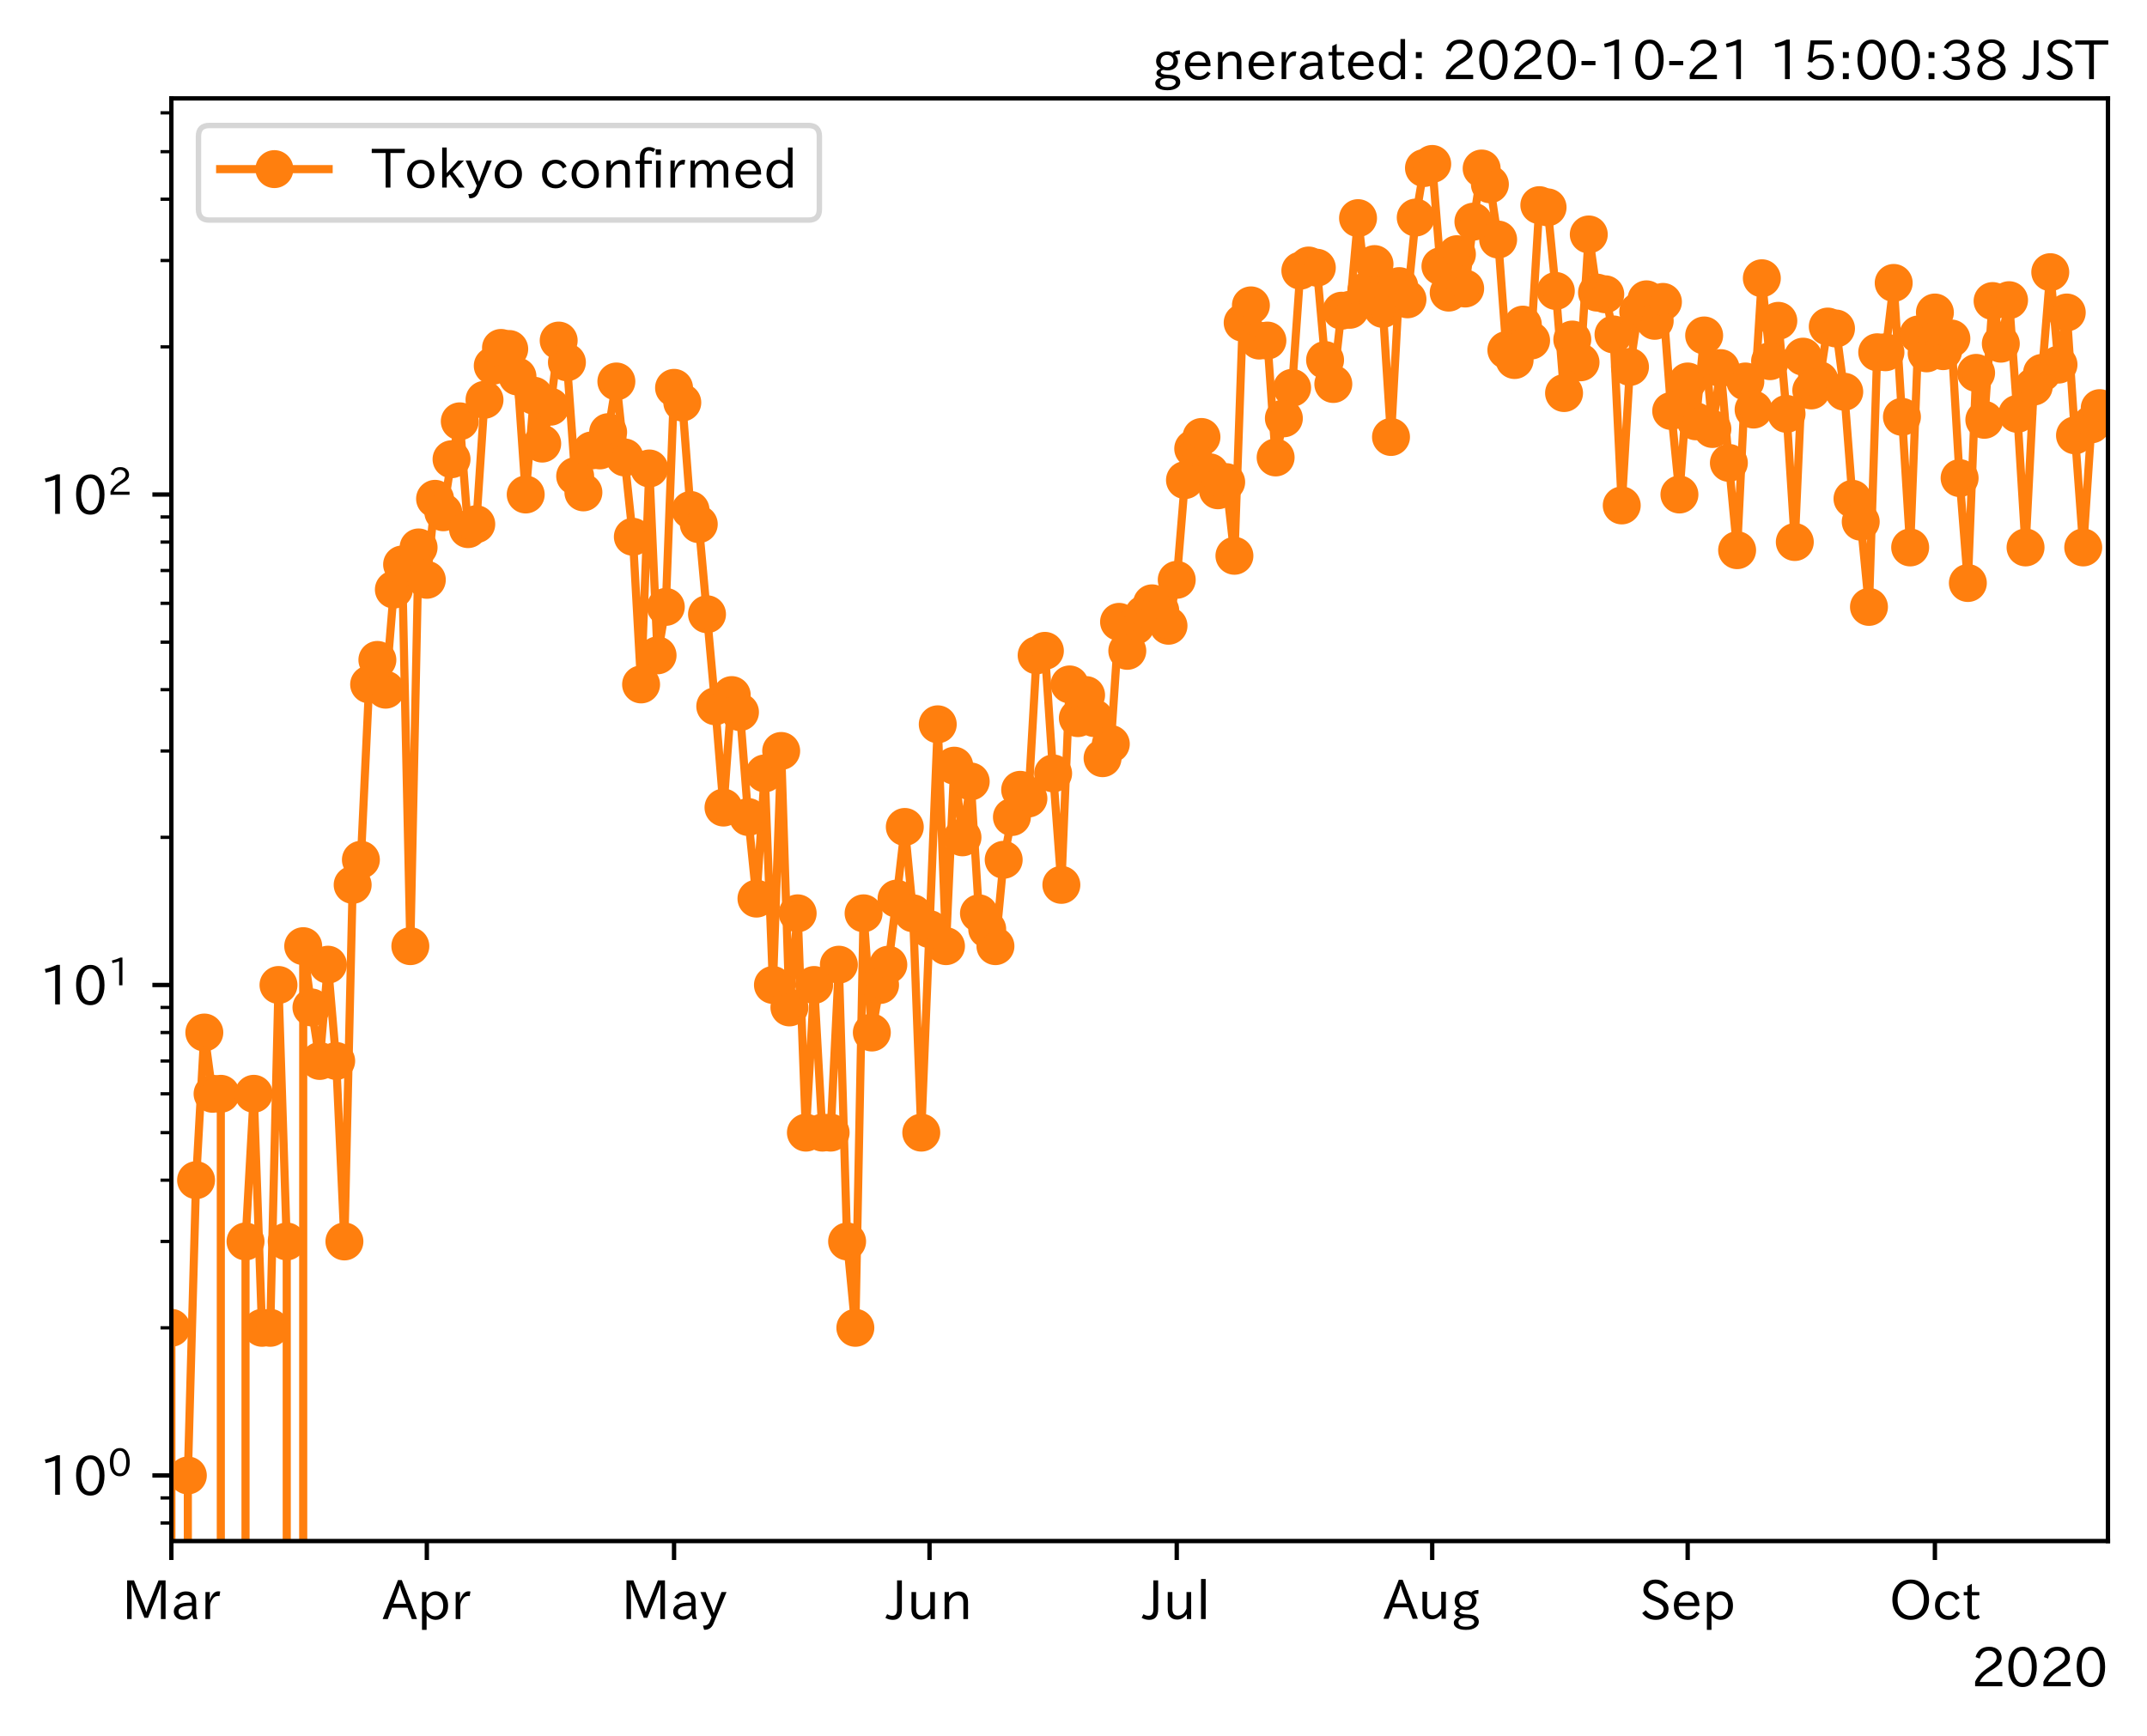 <?xml version="1.0" encoding="utf-8" standalone="no"?>
<!DOCTYPE svg PUBLIC "-//W3C//DTD SVG 1.1//EN"
  "http://www.w3.org/Graphics/SVG/1.1/DTD/svg11.dtd">
<!-- Created with matplotlib (https://matplotlib.org/) -->
<svg height="320.24pt" version="1.1" viewBox="0 0 395.92 320.24" width="395.92pt" xmlns="http://www.w3.org/2000/svg" xmlns:xlink="http://www.w3.org/1999/xlink">
 <defs>
  <style type="text/css">*{stroke-linecap:butt;stroke-linejoin:round;}</style>
 </defs>
 <g id="figure_1">
  <g id="patch_1">
   <path d="M 0 320.24 
L 395.92 320.24 
L 395.92 0 
L 0 0 
z
" style="fill:#ffffff;"/>
  </g>
  <g id="axes_1">
   <g id="patch_2">
    <path d="M 31.6 284.259 
L 388.72 284.259 
L 388.72 18.147 
L 31.6 18.147 
z
" style="fill:#ffffff;"/>
   </g>
   <g id="matplotlib.axis_1">
    <g id="xtick_1">
     <g id="line2d_1">
      <defs>
       <path d="M 0 0 
L 0 3.5 
" id="m1b9c261670" style="stroke:#000000;stroke-width:0.8;"/>
      </defs>
      <g>
       <use style="stroke:#000000;stroke-width:0.8;" x="31.6" xlink:href="#m1b9c261670" y="284.259"/>
      </g>
     </g>
     <g id="text_1">
      <!-- Mar -->
      <g transform="translate(22.491 298.749)scale(0.1 -0.1)">
       <defs>
        <path d="M 80.422 0.984 
L 71.828 0.984 
L 71.828 39.594 
Q 71.828 51.266 72.406 64.594 
L 72.016 64.594 
Q 68.062 53.266 63.531 41.797 
L 47.906 3.266 
L 41.406 3.266 
L 25.641 42.578 
Q 20.75 54.781 17.625 64.703 
L 17.234 64.703 
Q 17.828 48.922 17.828 39.891 
L 17.828 0.984 
L 9.516 0.984 
L 9.516 72.406 
L 22.125 72.406 
L 39.109 30.375 
Q 42.141 23 44.828 14.156 
L 45.125 14.156 
Q 47.312 22.125 50.531 30.172 
L 67.438 72.406 
L 80.422 72.406 
z
" id="IPAexGothic-77"/>
        <path d="M 49.312 0.984 
L 41.75 0.984 
Q 39.984 4.734 39.547 8.688 
L 39.203 8.688 
Q 33.547 -0.391 22.312 -0.391 
Q 14.594 -0.391 9.719 4.5 
Q 5.422 8.797 5.422 14.984 
Q 5.422 30.422 32.031 31.203 
L 38.719 31.391 
L 38.719 33.984 
Q 38.719 39.203 35.75 42.188 
Q 32.625 45.312 27.734 45.312 
Q 19.344 45.312 15.141 37.156 
L 7.719 40.578 
Q 14.656 52 27.938 52 
Q 37.109 52 42.047 46.875 
Q 46.625 42.281 46.625 33.891 
L 46.625 15.578 
Q 46.625 6.25 49.312 0.984 
z
M 38.922 25.391 
L 33.453 25.297 
Q 14.109 24.859 14.109 14.891 
Q 14.109 11.375 16.406 9.078 
Q 19.234 6.297 23.828 6.297 
Q 30.219 6.297 34.906 10.984 
Q 38.922 15.141 38.922 21 
z
" id="IPAexGothic-97"/>
        <path d="M 36.078 51.812 
L 34.578 43.266 
Q 32.906 43.609 31.594 43.609 
Q 25.828 43.609 22.078 38.188 
Q 17.391 31.344 17.391 26.172 
L 17.391 0.984 
L 8.797 0.984 
L 8.797 50.781 
L 16.891 50.781 
L 16.5 35.984 
L 16.703 35.984 
Q 22.219 52.203 32.766 52.203 
Q 34.469 52.203 36.078 51.812 
z
" id="IPAexGothic-114"/>
       </defs>
       <use xlink:href="#IPAexGothic-77"/>
       <use x="90.186" xlink:href="#IPAexGothic-97"/>
       <use x="145.166" xlink:href="#IPAexGothic-114"/>
      </g>
     </g>
    </g>
    <g id="xtick_2">
     <g id="line2d_2">
      <g>
       <use style="stroke:#000000;stroke-width:0.8;" x="78.709" xlink:href="#m1b9c261670" y="284.259"/>
      </g>
     </g>
     <g id="text_2">
      <!-- Apr -->
      <g transform="translate(70.567 298.749)scale(0.1 -0.1)">
       <defs>
        <path d="M 63.375 0.984 
L 53.812 0.984 
L 45.906 22.016 
L 17.188 22.016 
L 9.422 0.984 
L -0.094 0.984 
L 28.219 72.906 
L 35.297 72.906 
z
M 43.406 29.109 
L 36.188 48.094 
Q 33.203 56.062 31.688 62.5 
L 31.391 62.5 
Q 29.641 55.672 26.812 48.094 
L 19.734 29.109 
z
" id="IPAexGothic-65"/>
        <path d="M 16.797 42 
Q 23.828 52.203 34.469 52.203 
Q 43.266 52.203 49.562 45.906 
Q 56.891 38.578 56.891 25.688 
Q 56.891 13.141 49.656 5.812 
Q 43.359 -0.484 34.375 -0.484 
Q 24.516 -0.484 17.281 7.766 
L 17.281 -19 
L 8.797 -19 
L 8.797 50.781 
L 16.797 50.781 
z
M 17.281 30.469 
L 17.281 20.172 
Q 17.281 14.016 23.688 9.375 
Q 27.984 6.297 32.906 6.297 
Q 38.578 6.297 42.578 10.297 
Q 47.906 15.578 47.906 25.484 
Q 47.906 34.375 43.5 39.984 
Q 39.109 45.312 32.812 45.312 
Q 25.875 45.312 20.906 38.812 
Q 17.281 34.125 17.281 30.469 
z
" id="IPAexGothic-112"/>
       </defs>
       <use xlink:href="#IPAexGothic-65"/>
       <use x="63.721" xlink:href="#IPAexGothic-112"/>
       <use x="125.83" xlink:href="#IPAexGothic-114"/>
      </g>
     </g>
    </g>
    <g id="xtick_3">
     <g id="line2d_3">
      <g>
       <use style="stroke:#000000;stroke-width:0.8;" x="124.299" xlink:href="#m1b9c261670" y="284.259"/>
      </g>
     </g>
     <g id="text_3">
      <!-- May -->
      <g transform="translate(114.58 298.749)scale(0.1 -0.1)">
       <defs>
        <path d="M 48.781 50.781 
L 24.609 -7.625 
Q 19.969 -18.797 8.594 -18.797 
L 7.469 -18.797 
L 5.375 -10.984 
L 6.984 -10.984 
Q 15.141 -10.984 17.969 -3.719 
L 21.188 4.297 
L 0.594 50.781 
L 10.297 50.781 
L 21.297 22.797 
Q 23.875 16.016 25.094 12.203 
L 25.391 12.203 
Q 27.344 18.266 29.109 22.797 
L 39.5 50.781 
z
" id="IPAexGothic-121"/>
       </defs>
       <use xlink:href="#IPAexGothic-77"/>
       <use x="90.186" xlink:href="#IPAexGothic-97"/>
       <use x="145.166" xlink:href="#IPAexGothic-121"/>
      </g>
     </g>
    </g>
    <g id="xtick_4">
     <g id="line2d_4">
      <g>
       <use style="stroke:#000000;stroke-width:0.8;" x="171.409" xlink:href="#m1b9c261670" y="284.259"/>
      </g>
     </g>
     <g id="text_4">
      <!-- Jun -->
      <g transform="translate(163.469 298.749)scale(0.1 -0.1)">
       <defs>
        <path d="M 28.422 72.406 
L 28.422 19.281 
Q 28.422 -0.484 11.922 -0.484 
Q 4.734 -0.484 -1.953 3.266 
L 1.312 10.062 
Q 5.906 6.984 10.844 6.984 
Q 19.531 6.984 19.531 18.797 
L 19.531 72.406 
z
" id="IPAexGothic-74"/>
        <path d="M 51.312 0.984 
L 43.312 0.984 
L 43.312 10.062 
Q 35.938 0 25.391 0 
Q 16.75 0 11.922 5.859 
Q 8.109 10.594 8.109 19.391 
L 8.109 50.781 
L 16.703 50.781 
L 16.703 19.672 
Q 16.703 7.281 27.094 7.281 
Q 37.594 7.281 42.719 20.172 
L 42.719 50.781 
L 51.312 50.781 
z
" id="IPAexGothic-117"/>
        <path d="M 52 0.984 
L 43.406 0.984 
L 43.406 31.891 
Q 43.406 44.578 32.906 44.578 
Q 22.312 44.578 17.391 31.891 
L 17.391 0.984 
L 8.797 0.984 
L 8.797 50.781 
L 16.797 50.781 
L 16.797 41.797 
Q 23.828 51.812 34.719 51.812 
Q 52 51.812 52 32.375 
z
" id="IPAexGothic-110"/>
       </defs>
       <use xlink:href="#IPAexGothic-74"/>
       <use x="37.988" xlink:href="#IPAexGothic-117"/>
       <use x="98.389" xlink:href="#IPAexGothic-110"/>
      </g>
     </g>
    </g>
    <g id="xtick_5">
     <g id="line2d_5">
      <g>
       <use style="stroke:#000000;stroke-width:0.8;" x="216.998" xlink:href="#m1b9c261670" y="284.259"/>
      </g>
     </g>
     <g id="text_5">
      <!-- Jul -->
      <g transform="translate(210.729 298.749)scale(0.1 -0.1)">
       <defs>
        <path d="M 17.672 0.984 
L 9.078 0.984 
L 9.078 74.906 
L 17.672 74.906 
z
" id="IPAexGothic-108"/>
       </defs>
       <use xlink:href="#IPAexGothic-74"/>
       <use x="37.988" xlink:href="#IPAexGothic-117"/>
       <use x="98.389" xlink:href="#IPAexGothic-108"/>
      </g>
     </g>
    </g>
    <g id="xtick_6">
     <g id="line2d_6">
      <g>
       <use style="stroke:#000000;stroke-width:0.8;" x="264.108" xlink:href="#m1b9c261670" y="284.259"/>
      </g>
     </g>
     <g id="text_6">
      <!-- Aug -->
      <g transform="translate(255.126 298.691)scale(0.1 -0.1)">
       <defs>
        <path d="M 20.797 17.969 
Q 15.719 17.531 15.719 14.062 
Q 15.719 9.578 27.547 8.984 
L 33.297 8.688 
Q 51.609 7.766 51.609 -4.594 
Q 51.609 -10.938 45.703 -14.984 
Q 39.359 -19.578 28.031 -19.578 
Q 17.781 -19.578 11.531 -16.062 
Q 5.516 -12.641 5.516 -6.688 
Q 5.516 1.312 16.797 3.859 
L 16.797 4.203 
Q 7.906 6.453 7.906 12.156 
Q 7.906 17.438 15.531 20.266 
Q 7.125 24.609 7.125 34.078 
Q 7.125 41.406 12.016 46.297 
Q 17.625 51.906 27.156 51.906 
Q 33.203 51.906 37.844 49.266 
Q 41.406 53.953 50.922 54.109 
L 50.922 47.078 
Q 44.344 46.922 42.234 45.906 
Q 47.406 40.828 47.406 33.891 
Q 47.406 27 42.719 22.266 
Q 37.5 17.094 28.328 17.094 
Q 24.422 17.094 20.797 17.969 
z
M 27.094 45.609 
Q 22.016 45.609 18.703 42.281 
Q 15.438 39.016 15.438 34.078 
Q 15.438 29.25 18.5 26.312 
Q 21.828 23 27.438 23 
Q 32.719 23 35.891 26.219 
Q 39.109 29.391 39.109 34.422 
Q 39.109 39.016 35.891 42.188 
Q 32.516 45.609 27.094 45.609 
z
M 27.391 2.484 
Q 14.109 2.484 14.109 -5.719 
Q 14.109 -13.672 28.125 -13.672 
Q 37.156 -13.672 41.219 -9.469 
Q 43.312 -7.516 43.312 -4.891 
Q 43.312 2.484 27.391 2.484 
z
" id="IPAexGothic-103"/>
       </defs>
       <use xlink:href="#IPAexGothic-65"/>
       <use x="63.721" xlink:href="#IPAexGothic-117"/>
       <use x="124.121" xlink:href="#IPAexGothic-103"/>
      </g>
     </g>
    </g>
    <g id="xtick_7">
     <g id="line2d_7">
      <g>
       <use style="stroke:#000000;stroke-width:0.8;" x="311.217" xlink:href="#m1b9c261670" y="284.259"/>
      </g>
     </g>
     <g id="text_7">
      <!-- Sep -->
      <g transform="translate(302.342 298.749)scale(0.1 -0.1)">
       <defs>
        <path d="M 45.609 56.891 
Q 40.047 66.547 28.953 66.547 
Q 22.703 66.547 18.953 62.641 
Q 16.062 59.422 16.062 55.219 
Q 16.062 50.594 19.781 47.609 
Q 22.562 45.516 31 42 
L 34.375 40.578 
Q 45.703 36.031 49.859 30.516 
Q 53.469 25.688 53.469 19.672 
Q 53.469 10.062 46.391 4.5 
Q 39.984 -0.484 30.172 -0.484 
Q 13.766 -0.484 4.891 11.969 
L 11.766 17.188 
Q 18.797 7.172 30.281 7.172 
Q 35.75 7.172 39.594 9.766 
Q 44.391 13.234 44.391 19 
Q 44.391 23.484 40.875 27 
Q 37.109 30.609 27 34.469 
L 24.078 35.594 
Q 7.078 42.094 7.078 54.391 
Q 7.078 62.594 12.594 67.922 
Q 18.797 73.828 29.109 73.828 
Q 44.391 73.828 52.484 61.812 
z
" id="IPAexGothic-83"/>
        <path d="M 13.484 24.906 
Q 13.922 16.266 18.891 11.281 
Q 23.969 6.203 31.203 6.203 
Q 40.719 6.203 46.297 15.094 
L 51.906 11.375 
Q 44.828 -0.484 30.172 -0.484 
Q 19.094 -0.484 11.969 6.594 
Q 4.781 13.812 4.781 25.641 
Q 4.781 38.188 12.312 45.703 
Q 19 52.391 29 52.391 
Q 38.422 52.391 44.781 46.188 
Q 51.906 38.969 51.906 26.906 
L 51.906 24.906 
z
M 43.062 31.203 
Q 42.328 37.984 38.281 41.891 
Q 34.281 45.906 28.812 45.906 
Q 22.469 45.906 17.969 40.484 
Q 14.891 36.812 13.969 31.203 
z
" id="IPAexGothic-101"/>
       </defs>
       <use xlink:href="#IPAexGothic-83"/>
       <use x="58.496" xlink:href="#IPAexGothic-101"/>
       <use x="115.381" xlink:href="#IPAexGothic-112"/>
      </g>
     </g>
    </g>
    <g id="xtick_8">
     <g id="line2d_8">
      <g>
       <use style="stroke:#000000;stroke-width:0.8;" x="356.807" xlink:href="#m1b9c261670" y="284.259"/>
      </g>
     </g>
     <g id="text_8">
      <!-- Oct -->
      <g transform="translate(348.372 298.749)scale(0.1 -0.1)">
       <defs>
        <path d="M 39.703 73.828 
Q 54 73.828 63.188 64.656 
Q 73.578 54.25 73.578 36.422 
Q 73.578 19.047 62.984 8.594 
Q 53.906 -0.484 39.703 -0.484 
Q 25.594 -0.484 16.5 8.594 
Q 5.906 19.047 5.906 36.812 
Q 5.906 54.203 16.312 64.656 
Q 25.484 73.828 39.703 73.828 
z
M 39.703 66.656 
Q 30.516 66.656 23.922 60.062 
Q 15.531 51.609 15.531 36.719 
Q 15.531 21.734 23.922 13.484 
Q 30.422 6.984 39.703 6.984 
Q 48.922 6.984 55.562 13.484 
Q 63.969 21.875 63.969 37.109 
Q 63.969 51.516 55.469 60.062 
Q 49.031 66.656 39.703 66.656 
z
" id="IPAexGothic-79"/>
        <path d="M 51.078 12.25 
Q 44.281 -0.484 29.688 -0.484 
Q 19.188 -0.484 12.312 6.391 
Q 4.891 13.922 4.891 25.984 
Q 4.891 37.938 12.312 45.516 
Q 19.094 52.297 29.391 52.297 
Q 43.953 52.297 50.094 39.703 
L 43.172 36.078 
Q 38.812 45.312 29.688 45.312 
Q 23.688 45.312 19.281 40.922 
Q 13.766 35.406 13.766 25.781 
Q 13.766 16.703 19.094 11.375 
Q 23.781 6.688 30.562 6.688 
Q 39.797 6.688 44.484 15.875 
z
" id="IPAexGothic-99"/>
        <path d="M 33.203 3.766 
Q 27.641 -0.094 21.828 -0.094 
Q 10.203 -0.094 10.203 12.984 
L 10.203 44.672 
L 3.422 44.672 
L 3.422 50.781 
L 10.203 50.781 
L 10.203 61.969 
L 18.406 66.062 
L 18.406 50.781 
L 32.234 50.781 
L 32.234 44.672 
L 18.406 44.672 
L 18.406 14.156 
Q 18.406 6.5 23.641 6.5 
Q 27.156 6.5 30.328 9.188 
z
" id="IPAexGothic-116"/>
       </defs>
       <use xlink:href="#IPAexGothic-79"/>
       <use x="79.688" xlink:href="#IPAexGothic-99"/>
       <use x="134.082" xlink:href="#IPAexGothic-116"/>
      </g>
     </g>
    </g>
    <g id="text_9">
     <!-- 2020 -->
     <g transform="translate(363.526 311.14)scale(0.1 -0.1)">
      <defs>
       <path d="M 57.172 0.984 
L 6.984 0.984 
L 6.984 9.281 
Q 12.891 23.047 29.594 34.422 
L 32.375 36.281 
Q 40.922 42.141 43.609 45.406 
Q 46.688 49.266 46.688 53.812 
Q 46.688 58.938 43.062 62.547 
Q 39.062 66.547 32.562 66.547 
Q 19.531 66.547 15.484 52 
L 7.766 54.781 
Q 13.328 73.828 33.062 73.828 
Q 43.844 73.828 50.25 67.438 
Q 55.859 61.672 55.859 53.516 
Q 55.859 47.469 52.25 42.531 
Q 48.922 37.75 36.969 30.281 
L 34.859 29 
Q 19.625 19.578 15.281 8.891 
L 57.172 8.891 
z
" id="IPAexGothic-50"/>
       <path d="M 31.844 73.828 
Q 45.016 73.828 52.094 61.625 
Q 57.719 51.953 57.719 36.625 
Q 57.719 21.438 52.094 11.578 
Q 45.125 -0.484 31.5 -0.484 
Q 17.922 -0.484 10.938 11.578 
Q 5.328 21.438 5.328 36.719 
Q 5.328 58.016 15.625 67.719 
Q 22.172 73.828 31.844 73.828 
z
M 31.5 66.656 
Q 23.688 66.656 19.188 58.734 
Q 14.594 50.734 14.594 36.625 
Q 14.594 22.75 19.094 14.797 
Q 23.641 6.984 31.5 6.984 
Q 40.922 6.984 45.453 18.016 
Q 48.438 25.344 48.438 37.109 
Q 48.438 50.875 43.844 58.734 
Q 39.203 66.656 31.5 66.656 
z
" id="IPAexGothic-48"/>
      </defs>
      <use xlink:href="#IPAexGothic-50"/>
      <use x="62.988" xlink:href="#IPAexGothic-48"/>
      <use x="125.977" xlink:href="#IPAexGothic-50"/>
      <use x="188.965" xlink:href="#IPAexGothic-48"/>
     </g>
    </g>
   </g>
   <g id="matplotlib.axis_2">
    <g id="ytick_1">
     <g id="line2d_9">
      <defs>
       <path d="M 0 0 
L -3.5 0 
" id="m4b6150d9b9" style="stroke:#000000;stroke-width:0.8;"/>
      </defs>
      <g>
       <use style="stroke:#000000;stroke-width:0.8;" x="31.6" xlink:href="#m4b6150d9b9" y="272.163"/>
      </g>
     </g>
     <g id="text_10">
      <!-- $\mathdefault{10^{0}}$ -->
      <g transform="translate(7.2 275.908)scale(0.1 -0.1)">
       <defs>
        <path d="M 38.484 0.984 
L 29.688 0.984 
L 29.688 64.109 
Q 21.438 61.281 12.312 59.328 
L 10.688 66.109 
Q 23.734 69.391 32.906 73.922 
L 38.484 73.922 
z
" id="IPAexGothic-49"/>
       </defs>
       <use transform="translate(0 0.773)" xlink:href="#IPAexGothic-49"/>
       <use transform="translate(62.988 0.773)" xlink:href="#IPAexGothic-48"/>
       <use transform="translate(126.865 36.32)scale(0.7)" xlink:href="#IPAexGothic-48"/>
      </g>
     </g>
    </g>
    <g id="ytick_2">
     <g id="line2d_10">
      <g>
       <use style="stroke:#000000;stroke-width:0.8;" x="31.6" xlink:href="#m4b6150d9b9" y="181.689"/>
      </g>
     </g>
     <g id="text_11">
      <!-- $\mathdefault{10^{1}}$ -->
      <g transform="translate(7.2 185.435)scale(0.1 -0.1)">
       <use transform="translate(0 0.708)" xlink:href="#IPAexGothic-49"/>
       <use transform="translate(62.988 0.708)" xlink:href="#IPAexGothic-48"/>
       <use transform="translate(126.865 36.255)scale(0.7)" xlink:href="#IPAexGothic-49"/>
      </g>
     </g>
    </g>
    <g id="ytick_3">
     <g id="line2d_11">
      <g>
       <use style="stroke:#000000;stroke-width:0.8;" x="31.6" xlink:href="#m4b6150d9b9" y="91.216"/>
      </g>
     </g>
     <g id="text_12">
      <!-- $\mathdefault{10^{2}}$ -->
      <g transform="translate(7.2 94.962)scale(0.1 -0.1)">
       <use transform="translate(0 0.773)" xlink:href="#IPAexGothic-49"/>
       <use transform="translate(62.988 0.773)" xlink:href="#IPAexGothic-48"/>
       <use transform="translate(126.865 36.32)scale(0.7)" xlink:href="#IPAexGothic-50"/>
      </g>
     </g>
    </g>
    <g id="ytick_4">
     <g id="line2d_12">
      <defs>
       <path d="M 0 0 
L -2 0 
" id="m4c74d913ec" style="stroke:#000000;stroke-width:0.6;"/>
      </defs>
      <g>
       <use style="stroke:#000000;stroke-width:0.6;" x="31.6" xlink:href="#m4c74d913ec" y="280.93"/>
      </g>
     </g>
    </g>
    <g id="ytick_5">
     <g id="line2d_13">
      <g>
       <use style="stroke:#000000;stroke-width:0.6;" x="31.6" xlink:href="#m4c74d913ec" y="276.302"/>
      </g>
     </g>
    </g>
    <g id="ytick_6">
     <g id="line2d_14">
      <g>
       <use style="stroke:#000000;stroke-width:0.6;" x="31.6" xlink:href="#m4c74d913ec" y="244.927"/>
      </g>
     </g>
    </g>
    <g id="ytick_7">
     <g id="line2d_15">
      <g>
       <use style="stroke:#000000;stroke-width:0.6;" x="31.6" xlink:href="#m4c74d913ec" y="228.996"/>
      </g>
     </g>
    </g>
    <g id="ytick_8">
     <g id="line2d_16">
      <g>
       <use style="stroke:#000000;stroke-width:0.6;" x="31.6" xlink:href="#m4c74d913ec" y="217.692"/>
      </g>
     </g>
    </g>
    <g id="ytick_9">
     <g id="line2d_17">
      <g>
       <use style="stroke:#000000;stroke-width:0.6;" x="31.6" xlink:href="#m4c74d913ec" y="208.925"/>
      </g>
     </g>
    </g>
    <g id="ytick_10">
     <g id="line2d_18">
      <g>
       <use style="stroke:#000000;stroke-width:0.6;" x="31.6" xlink:href="#m4c74d913ec" y="201.761"/>
      </g>
     </g>
    </g>
    <g id="ytick_11">
     <g id="line2d_19">
      <g>
       <use style="stroke:#000000;stroke-width:0.6;" x="31.6" xlink:href="#m4c74d913ec" y="195.704"/>
      </g>
     </g>
    </g>
    <g id="ytick_12">
     <g id="line2d_20">
      <g>
       <use style="stroke:#000000;stroke-width:0.6;" x="31.6" xlink:href="#m4c74d913ec" y="190.457"/>
      </g>
     </g>
    </g>
    <g id="ytick_13">
     <g id="line2d_21">
      <g>
       <use style="stroke:#000000;stroke-width:0.6;" x="31.6" xlink:href="#m4c74d913ec" y="185.829"/>
      </g>
     </g>
    </g>
    <g id="ytick_14">
     <g id="line2d_22">
      <g>
       <use style="stroke:#000000;stroke-width:0.6;" x="31.6" xlink:href="#m4c74d913ec" y="154.454"/>
      </g>
     </g>
    </g>
    <g id="ytick_15">
     <g id="line2d_23">
      <g>
       <use style="stroke:#000000;stroke-width:0.6;" x="31.6" xlink:href="#m4c74d913ec" y="138.523"/>
      </g>
     </g>
    </g>
    <g id="ytick_16">
     <g id="line2d_24">
      <g>
       <use style="stroke:#000000;stroke-width:0.6;" x="31.6" xlink:href="#m4c74d913ec" y="127.219"/>
      </g>
     </g>
    </g>
    <g id="ytick_17">
     <g id="line2d_25">
      <g>
       <use style="stroke:#000000;stroke-width:0.6;" x="31.6" xlink:href="#m4c74d913ec" y="118.451"/>
      </g>
     </g>
    </g>
    <g id="ytick_18">
     <g id="line2d_26">
      <g>
       <use style="stroke:#000000;stroke-width:0.6;" x="31.6" xlink:href="#m4c74d913ec" y="111.288"/>
      </g>
     </g>
    </g>
    <g id="ytick_19">
     <g id="line2d_27">
      <g>
       <use style="stroke:#000000;stroke-width:0.6;" x="31.6" xlink:href="#m4c74d913ec" y="105.231"/>
      </g>
     </g>
    </g>
    <g id="ytick_20">
     <g id="line2d_28">
      <g>
       <use style="stroke:#000000;stroke-width:0.6;" x="31.6" xlink:href="#m4c74d913ec" y="99.984"/>
      </g>
     </g>
    </g>
    <g id="ytick_21">
     <g id="line2d_29">
      <g>
       <use style="stroke:#000000;stroke-width:0.6;" x="31.6" xlink:href="#m4c74d913ec" y="95.356"/>
      </g>
     </g>
    </g>
    <g id="ytick_22">
     <g id="line2d_30">
      <g>
       <use style="stroke:#000000;stroke-width:0.6;" x="31.6" xlink:href="#m4c74d913ec" y="63.981"/>
      </g>
     </g>
    </g>
    <g id="ytick_23">
     <g id="line2d_31">
      <g>
       <use style="stroke:#000000;stroke-width:0.6;" x="31.6" xlink:href="#m4c74d913ec" y="48.05"/>
      </g>
     </g>
    </g>
    <g id="ytick_24">
     <g id="line2d_32">
      <g>
       <use style="stroke:#000000;stroke-width:0.6;" x="31.6" xlink:href="#m4c74d913ec" y="36.746"/>
      </g>
     </g>
    </g>
    <g id="ytick_25">
     <g id="line2d_33">
      <g>
       <use style="stroke:#000000;stroke-width:0.6;" x="31.6" xlink:href="#m4c74d913ec" y="27.978"/>
      </g>
     </g>
    </g>
    <g id="ytick_26">
     <g id="line2d_34">
      <g>
       <use style="stroke:#000000;stroke-width:0.6;" x="31.6" xlink:href="#m4c74d913ec" y="20.814"/>
      </g>
     </g>
    </g>
   </g>
   <g id="line2d_35">
    <path clip-path="url(#p2701b428da)" d="M 5.765 321.24 
L 5.766 272.163 
L 7.285 244.927 
L 8.805 190.457 
L 10.325 208.925 
L 10.327 321.24 
M 13.363 321.24 
L 13.364 228.996 
L 14.884 228.996 
L 14.885 321.24 
M 17.922 321.24 
L 17.923 228.996 
L 19.443 272.163 
L 19.444 321.24 
M 22.48 321.24 
L 22.482 228.996 
L 22.484 321.24 
M 25.52 321.24 
L 25.521 228.996 
L 27.041 272.163 
L 27.042 321.24 
M 30.08 321.24 
L 30.08 272.163 
L 31.6 244.927 
L 31.601 321.24 
M 34.638 321.24 
L 34.639 272.163 
L 36.159 217.692 
L 37.679 190.457 
L 39.198 201.761 
L 40.718 201.761 
L 40.72 321.24 
M 45.275 321.24 
L 45.277 228.996 
L 46.797 201.761 
L 48.316 244.927 
L 49.836 244.927 
L 51.356 181.689 
L 52.875 228.996 
L 52.877 321.24 
M 55.912 321.24 
L 55.915 174.526 
L 57.434 185.829 
L 58.954 195.704 
L 60.474 177.945 
L 61.993 195.704 
L 63.513 228.996 
L 65.033 163.222 
L 66.552 158.594 
L 68.072 126.249 
L 69.591 121.728 
L 71.111 127.219 
L 72.631 108.752 
L 74.15 104.124 
L 75.67 174.526 
L 77.19 100.979 
L 78.709 106.952 
L 80.229 92.01 
L 81.749 94.493 
L 83.268 84.713 
L 84.788 77.716 
L 86.308 97.602 
L 87.827 96.688 
L 89.347 73.744 
L 90.867 67.472 
L 92.386 64.178 
L 93.906 64.376 
L 95.426 69.453 
L 96.945 91.216 
L 98.465 72.995 
L 99.985 81.825 
L 101.504 75.024 
L 103.024 62.82 
L 104.544 66.833 
L 106.063 87.83 
L 107.583 90.825 
L 109.103 83.082 
L 110.622 83.082 
L 112.142 79.717 
L 113.662 70.367 
L 116.701 99.014 
L 118.221 126.249 
L 119.74 86.414 
L 121.26 120.883 
L 122.78 111.948 
L 124.299 71.54 
L 125.819 74.251 
L 127.339 94.068 
L 128.858 96.688 
L 131.898 130.282 
L 133.417 148.963 
L 134.937 128.214 
L 136.457 131.359 
L 137.976 150.709 
L 139.496 165.758 
L 141.015 142.663 
L 142.535 181.689 
L 144.055 138.523 
L 145.574 185.829 
L 147.094 168.469 
L 148.614 208.925 
L 150.133 181.689 
L 151.653 208.925 
L 153.173 208.925 
L 154.692 177.945 
L 156.212 228.996 
L 157.732 244.927 
L 159.251 168.469 
L 160.771 190.457 
L 162.291 181.689 
L 163.81 177.945 
L 165.33 165.758 
L 166.85 152.537 
L 168.369 168.469 
L 169.889 208.925 
L 172.928 133.605 
L 174.448 174.526 
L 175.968 141.234 
L 177.487 154.454 
L 179.007 144.146 
L 180.527 168.469 
L 183.566 174.526 
L 185.086 158.594 
L 186.605 150.709 
L 188.125 145.687 
L 189.645 147.291 
L 191.164 120.883 
L 192.684 120.055 
L 194.204 142.663 
L 195.723 163.222 
L 197.243 126.249 
L 198.763 132.466 
L 200.282 128.214 
L 201.802 132.466 
L 203.322 139.855 
L 204.841 137.234 
L 206.361 114.707 
L 207.881 120.055 
L 209.4 115.427 
L 212.439 111.288 
L 213.959 112.62 
L 215.479 115.427 
L 216.998 106.952 
L 218.518 88.558 
L 220.038 82.764 
L 221.557 80.606 
L 223.077 87.116 
L 224.597 90.438 
L 226.116 88.927 
L 227.636 102.52 
L 229.156 59.528 
L 230.675 56.329 
L 232.195 62.82 
L 233.715 62.82 
L 235.234 84.381 
L 236.754 77.163 
L 238.274 71.54 
L 239.793 49.927 
L 241.313 48.977 
L 242.833 49.382 
L 244.352 66.412 
L 245.872 70.832 
L 247.392 57.312 
L 248.911 57.146 
L 250.431 40.236 
L 251.951 53.672 
L 253.47 48.71 
L 254.99 56.981 
L 256.51 80.606 
L 258.029 52.776 
L 259.549 55.213 
L 261.069 40.129 
L 262.588 30.999 
L 264.108 30.243 
L 265.628 49.112 
L 267.147 53.976 
L 268.667 46.888 
L 270.187 53.222 
L 271.706 40.886 
L 273.226 31.084 
L 274.746 33.996 
L 276.265 44.186 
L 277.785 64.575 
L 279.305 66.412 
L 280.824 59.881 
L 282.344 62.82 
L 283.863 37.842 
L 285.383 38.248 
L 286.903 53.672 
L 288.422 72.504 
L 289.942 62.629 
L 291.462 66.833 
L 292.981 43.247 
L 294.501 53.976 
L 296.021 54.282 
L 297.54 61.692 
L 299.06 93.232 
L 300.58 67.687 
L 302.099 57.478 
L 303.619 55.213 
L 305.139 59.179 
L 306.658 55.688 
L 308.178 75.812 
L 309.698 91.216 
L 311.217 70.367 
L 312.737 77.716 
L 314.257 61.877 
L 315.776 79.135 
L 317.296 67.903 
L 318.816 85.385 
L 320.335 101.486 
L 321.855 70.367 
L 323.375 75.548 
L 324.894 51.326 
L 326.414 66.622 
L 327.934 59.179 
L 329.453 76.347 
L 330.973 99.984 
L 332.493 65.79 
L 334.012 72.019 
L 335.532 70.136 
L 337.052 60.236 
L 338.571 60.595 
L 340.091 72.261 
L 341.611 92.01 
L 343.13 96.239 
L 344.65 111.948 
L 346.17 64.976 
L 347.689 64.976 
L 349.209 52.189 
L 352.248 100.979 
L 353.768 61.692 
L 355.287 65.178 
L 356.807 57.645 
L 358.327 64.775 
L 359.846 62.44 
L 361.366 88.192 
L 362.886 107.543 
L 364.405 68.781 
L 365.925 77.438 
L 367.445 55.529 
L 368.964 63.396 
L 370.484 55.371 
L 372.004 76.347 
L 373.523 100.979 
L 375.043 71.302 
L 376.563 68.781 
L 378.082 50.203 
L 379.602 67.257 
L 381.122 57.645 
L 382.641 80.308 
L 384.161 100.979 
L 385.681 78.277 
L 387.2 75.285 
L 387.2 75.285 
" style="fill:none;stroke:#ff7f0e;stroke-linecap:square;stroke-width:1.5;"/>
    <defs>
     <path d="M 0 3 
C 0.796 3 1.559 2.684 2.121 2.121 
C 2.684 1.559 3 0.796 3 0 
C 3 -0.796 2.684 -1.559 2.121 -2.121 
C 1.559 -2.684 0.796 -3 0 -3 
C -0.796 -3 -1.559 -2.684 -2.121 -2.121 
C -2.684 -1.559 -3 -0.796 -3 0 
C -3 0.796 -2.684 1.559 -2.121 2.121 
C -1.559 2.684 -0.796 3 0 3 
z
" id="mef53f93591" style="stroke:#ff7f0e;"/>
    </defs>
    <g clip-path="url(#p2701b428da)">
     <use style="fill:#ff7f0e;stroke:#ff7f0e;" x="5.383" xlink:href="#mef53f93591" y="23058.271"/>
     <use style="fill:#ff7f0e;stroke:#ff7f0e;" x="5.766" xlink:href="#mef53f93591" y="272.163"/>
     <use style="fill:#ff7f0e;stroke:#ff7f0e;" x="7.285" xlink:href="#mef53f93591" y="244.927"/>
     <use style="fill:#ff7f0e;stroke:#ff7f0e;" x="8.805" xlink:href="#mef53f93591" y="190.457"/>
     <use style="fill:#ff7f0e;stroke:#ff7f0e;" x="10.325" xlink:href="#mef53f93591" y="208.925"/>
     <use style="fill:#ff7f0e;stroke:#ff7f0e;" x="10.708" xlink:href="#mef53f93591" y="23058.271"/>
     <use style="fill:#ff7f0e;stroke:#ff7f0e;" x="12.981" xlink:href="#mef53f93591" y="23058.271"/>
     <use style="fill:#ff7f0e;stroke:#ff7f0e;" x="13.364" xlink:href="#mef53f93591" y="228.996"/>
     <use style="fill:#ff7f0e;stroke:#ff7f0e;" x="14.884" xlink:href="#mef53f93591" y="228.996"/>
     <use style="fill:#ff7f0e;stroke:#ff7f0e;" x="15.267" xlink:href="#mef53f93591" y="23058.271"/>
     <use style="fill:#ff7f0e;stroke:#ff7f0e;" x="17.54" xlink:href="#mef53f93591" y="23058.271"/>
     <use style="fill:#ff7f0e;stroke:#ff7f0e;" x="17.923" xlink:href="#mef53f93591" y="228.996"/>
     <use style="fill:#ff7f0e;stroke:#ff7f0e;" x="19.443" xlink:href="#mef53f93591" y="272.163"/>
     <use style="fill:#ff7f0e;stroke:#ff7f0e;" x="19.825" xlink:href="#mef53f93591" y="23058.271"/>
     <use style="fill:#ff7f0e;stroke:#ff7f0e;" x="22.099" xlink:href="#mef53f93591" y="23058.271"/>
     <use style="fill:#ff7f0e;stroke:#ff7f0e;" x="22.482" xlink:href="#mef53f93591" y="228.996"/>
     <use style="fill:#ff7f0e;stroke:#ff7f0e;" x="22.865" xlink:href="#mef53f93591" y="23058.271"/>
     <use style="fill:#ff7f0e;stroke:#ff7f0e;" x="25.138" xlink:href="#mef53f93591" y="23058.271"/>
     <use style="fill:#ff7f0e;stroke:#ff7f0e;" x="25.521" xlink:href="#mef53f93591" y="228.996"/>
     <use style="fill:#ff7f0e;stroke:#ff7f0e;" x="27.041" xlink:href="#mef53f93591" y="272.163"/>
     <use style="fill:#ff7f0e;stroke:#ff7f0e;" x="27.424" xlink:href="#mef53f93591" y="23058.271"/>
     <use style="fill:#ff7f0e;stroke:#ff7f0e;" x="29.698" xlink:href="#mef53f93591" y="23058.271"/>
     <use style="fill:#ff7f0e;stroke:#ff7f0e;" x="30.08" xlink:href="#mef53f93591" y="272.163"/>
     <use style="fill:#ff7f0e;stroke:#ff7f0e;" x="31.6" xlink:href="#mef53f93591" y="244.927"/>
     <use style="fill:#ff7f0e;stroke:#ff7f0e;" x="31.983" xlink:href="#mef53f93591" y="23058.271"/>
     <use style="fill:#ff7f0e;stroke:#ff7f0e;" x="34.257" xlink:href="#mef53f93591" y="23058.271"/>
     <use style="fill:#ff7f0e;stroke:#ff7f0e;" x="34.639" xlink:href="#mef53f93591" y="272.163"/>
     <use style="fill:#ff7f0e;stroke:#ff7f0e;" x="36.159" xlink:href="#mef53f93591" y="217.692"/>
     <use style="fill:#ff7f0e;stroke:#ff7f0e;" x="37.679" xlink:href="#mef53f93591" y="190.457"/>
     <use style="fill:#ff7f0e;stroke:#ff7f0e;" x="39.198" xlink:href="#mef53f93591" y="201.761"/>
     <use style="fill:#ff7f0e;stroke:#ff7f0e;" x="40.718" xlink:href="#mef53f93591" y="201.761"/>
     <use style="fill:#ff7f0e;stroke:#ff7f0e;" x="41.102" xlink:href="#mef53f93591" y="23058.271"/>
     <use style="fill:#ff7f0e;stroke:#ff7f0e;" x="44.894" xlink:href="#mef53f93591" y="23058.271"/>
     <use style="fill:#ff7f0e;stroke:#ff7f0e;" x="45.277" xlink:href="#mef53f93591" y="228.996"/>
     <use style="fill:#ff7f0e;stroke:#ff7f0e;" x="46.797" xlink:href="#mef53f93591" y="201.761"/>
     <use style="fill:#ff7f0e;stroke:#ff7f0e;" x="48.316" xlink:href="#mef53f93591" y="244.927"/>
     <use style="fill:#ff7f0e;stroke:#ff7f0e;" x="49.836" xlink:href="#mef53f93591" y="244.927"/>
     <use style="fill:#ff7f0e;stroke:#ff7f0e;" x="51.356" xlink:href="#mef53f93591" y="181.689"/>
     <use style="fill:#ff7f0e;stroke:#ff7f0e;" x="52.875" xlink:href="#mef53f93591" y="228.996"/>
     <use style="fill:#ff7f0e;stroke:#ff7f0e;" x="53.259" xlink:href="#mef53f93591" y="23058.271"/>
     <use style="fill:#ff7f0e;stroke:#ff7f0e;" x="55.531" xlink:href="#mef53f93591" y="23058.271"/>
     <use style="fill:#ff7f0e;stroke:#ff7f0e;" x="55.915" xlink:href="#mef53f93591" y="174.526"/>
     <use style="fill:#ff7f0e;stroke:#ff7f0e;" x="57.434" xlink:href="#mef53f93591" y="185.829"/>
     <use style="fill:#ff7f0e;stroke:#ff7f0e;" x="58.954" xlink:href="#mef53f93591" y="195.704"/>
     <use style="fill:#ff7f0e;stroke:#ff7f0e;" x="60.474" xlink:href="#mef53f93591" y="177.945"/>
     <use style="fill:#ff7f0e;stroke:#ff7f0e;" x="61.993" xlink:href="#mef53f93591" y="195.704"/>
     <use style="fill:#ff7f0e;stroke:#ff7f0e;" x="63.513" xlink:href="#mef53f93591" y="228.996"/>
     <use style="fill:#ff7f0e;stroke:#ff7f0e;" x="65.033" xlink:href="#mef53f93591" y="163.222"/>
     <use style="fill:#ff7f0e;stroke:#ff7f0e;" x="66.552" xlink:href="#mef53f93591" y="158.594"/>
     <use style="fill:#ff7f0e;stroke:#ff7f0e;" x="68.072" xlink:href="#mef53f93591" y="126.249"/>
     <use style="fill:#ff7f0e;stroke:#ff7f0e;" x="69.591" xlink:href="#mef53f93591" y="121.728"/>
     <use style="fill:#ff7f0e;stroke:#ff7f0e;" x="71.111" xlink:href="#mef53f93591" y="127.219"/>
     <use style="fill:#ff7f0e;stroke:#ff7f0e;" x="72.631" xlink:href="#mef53f93591" y="108.752"/>
     <use style="fill:#ff7f0e;stroke:#ff7f0e;" x="74.15" xlink:href="#mef53f93591" y="104.124"/>
     <use style="fill:#ff7f0e;stroke:#ff7f0e;" x="75.67" xlink:href="#mef53f93591" y="174.526"/>
     <use style="fill:#ff7f0e;stroke:#ff7f0e;" x="77.19" xlink:href="#mef53f93591" y="100.979"/>
     <use style="fill:#ff7f0e;stroke:#ff7f0e;" x="78.709" xlink:href="#mef53f93591" y="106.952"/>
     <use style="fill:#ff7f0e;stroke:#ff7f0e;" x="80.229" xlink:href="#mef53f93591" y="92.01"/>
     <use style="fill:#ff7f0e;stroke:#ff7f0e;" x="81.749" xlink:href="#mef53f93591" y="94.493"/>
     <use style="fill:#ff7f0e;stroke:#ff7f0e;" x="83.268" xlink:href="#mef53f93591" y="84.713"/>
     <use style="fill:#ff7f0e;stroke:#ff7f0e;" x="84.788" xlink:href="#mef53f93591" y="77.716"/>
     <use style="fill:#ff7f0e;stroke:#ff7f0e;" x="86.308" xlink:href="#mef53f93591" y="97.602"/>
     <use style="fill:#ff7f0e;stroke:#ff7f0e;" x="87.827" xlink:href="#mef53f93591" y="96.688"/>
     <use style="fill:#ff7f0e;stroke:#ff7f0e;" x="89.347" xlink:href="#mef53f93591" y="73.744"/>
     <use style="fill:#ff7f0e;stroke:#ff7f0e;" x="90.867" xlink:href="#mef53f93591" y="67.472"/>
     <use style="fill:#ff7f0e;stroke:#ff7f0e;" x="92.386" xlink:href="#mef53f93591" y="64.178"/>
     <use style="fill:#ff7f0e;stroke:#ff7f0e;" x="93.906" xlink:href="#mef53f93591" y="64.376"/>
     <use style="fill:#ff7f0e;stroke:#ff7f0e;" x="95.426" xlink:href="#mef53f93591" y="69.453"/>
     <use style="fill:#ff7f0e;stroke:#ff7f0e;" x="96.945" xlink:href="#mef53f93591" y="91.216"/>
     <use style="fill:#ff7f0e;stroke:#ff7f0e;" x="98.465" xlink:href="#mef53f93591" y="72.995"/>
     <use style="fill:#ff7f0e;stroke:#ff7f0e;" x="99.985" xlink:href="#mef53f93591" y="81.825"/>
     <use style="fill:#ff7f0e;stroke:#ff7f0e;" x="101.504" xlink:href="#mef53f93591" y="75.024"/>
     <use style="fill:#ff7f0e;stroke:#ff7f0e;" x="103.024" xlink:href="#mef53f93591" y="62.82"/>
     <use style="fill:#ff7f0e;stroke:#ff7f0e;" x="104.544" xlink:href="#mef53f93591" y="66.833"/>
     <use style="fill:#ff7f0e;stroke:#ff7f0e;" x="106.063" xlink:href="#mef53f93591" y="87.83"/>
     <use style="fill:#ff7f0e;stroke:#ff7f0e;" x="107.583" xlink:href="#mef53f93591" y="90.825"/>
     <use style="fill:#ff7f0e;stroke:#ff7f0e;" x="109.103" xlink:href="#mef53f93591" y="83.082"/>
     <use style="fill:#ff7f0e;stroke:#ff7f0e;" x="110.622" xlink:href="#mef53f93591" y="83.082"/>
     <use style="fill:#ff7f0e;stroke:#ff7f0e;" x="112.142" xlink:href="#mef53f93591" y="79.717"/>
     <use style="fill:#ff7f0e;stroke:#ff7f0e;" x="113.662" xlink:href="#mef53f93591" y="70.367"/>
     <use style="fill:#ff7f0e;stroke:#ff7f0e;" x="115.181" xlink:href="#mef53f93591" y="84.381"/>
     <use style="fill:#ff7f0e;stroke:#ff7f0e;" x="116.701" xlink:href="#mef53f93591" y="99.014"/>
     <use style="fill:#ff7f0e;stroke:#ff7f0e;" x="118.221" xlink:href="#mef53f93591" y="126.249"/>
     <use style="fill:#ff7f0e;stroke:#ff7f0e;" x="119.74" xlink:href="#mef53f93591" y="86.414"/>
     <use style="fill:#ff7f0e;stroke:#ff7f0e;" x="121.26" xlink:href="#mef53f93591" y="120.883"/>
     <use style="fill:#ff7f0e;stroke:#ff7f0e;" x="122.78" xlink:href="#mef53f93591" y="111.948"/>
     <use style="fill:#ff7f0e;stroke:#ff7f0e;" x="124.299" xlink:href="#mef53f93591" y="71.54"/>
     <use style="fill:#ff7f0e;stroke:#ff7f0e;" x="125.819" xlink:href="#mef53f93591" y="74.251"/>
     <use style="fill:#ff7f0e;stroke:#ff7f0e;" x="127.339" xlink:href="#mef53f93591" y="94.068"/>
     <use style="fill:#ff7f0e;stroke:#ff7f0e;" x="128.858" xlink:href="#mef53f93591" y="96.688"/>
     <use style="fill:#ff7f0e;stroke:#ff7f0e;" x="130.378" xlink:href="#mef53f93591" y="113.303"/>
     <use style="fill:#ff7f0e;stroke:#ff7f0e;" x="131.898" xlink:href="#mef53f93591" y="130.282"/>
     <use style="fill:#ff7f0e;stroke:#ff7f0e;" x="133.417" xlink:href="#mef53f93591" y="148.963"/>
     <use style="fill:#ff7f0e;stroke:#ff7f0e;" x="134.937" xlink:href="#mef53f93591" y="128.214"/>
     <use style="fill:#ff7f0e;stroke:#ff7f0e;" x="136.457" xlink:href="#mef53f93591" y="131.359"/>
     <use style="fill:#ff7f0e;stroke:#ff7f0e;" x="137.976" xlink:href="#mef53f93591" y="150.709"/>
     <use style="fill:#ff7f0e;stroke:#ff7f0e;" x="139.496" xlink:href="#mef53f93591" y="165.758"/>
     <use style="fill:#ff7f0e;stroke:#ff7f0e;" x="141.015" xlink:href="#mef53f93591" y="142.663"/>
     <use style="fill:#ff7f0e;stroke:#ff7f0e;" x="142.535" xlink:href="#mef53f93591" y="181.689"/>
     <use style="fill:#ff7f0e;stroke:#ff7f0e;" x="144.055" xlink:href="#mef53f93591" y="138.523"/>
     <use style="fill:#ff7f0e;stroke:#ff7f0e;" x="145.574" xlink:href="#mef53f93591" y="185.829"/>
     <use style="fill:#ff7f0e;stroke:#ff7f0e;" x="147.094" xlink:href="#mef53f93591" y="168.469"/>
     <use style="fill:#ff7f0e;stroke:#ff7f0e;" x="148.614" xlink:href="#mef53f93591" y="208.925"/>
     <use style="fill:#ff7f0e;stroke:#ff7f0e;" x="150.133" xlink:href="#mef53f93591" y="181.689"/>
     <use style="fill:#ff7f0e;stroke:#ff7f0e;" x="151.653" xlink:href="#mef53f93591" y="208.925"/>
     <use style="fill:#ff7f0e;stroke:#ff7f0e;" x="153.173" xlink:href="#mef53f93591" y="208.925"/>
     <use style="fill:#ff7f0e;stroke:#ff7f0e;" x="154.692" xlink:href="#mef53f93591" y="177.945"/>
     <use style="fill:#ff7f0e;stroke:#ff7f0e;" x="156.212" xlink:href="#mef53f93591" y="228.996"/>
     <use style="fill:#ff7f0e;stroke:#ff7f0e;" x="157.732" xlink:href="#mef53f93591" y="244.927"/>
     <use style="fill:#ff7f0e;stroke:#ff7f0e;" x="159.251" xlink:href="#mef53f93591" y="168.469"/>
     <use style="fill:#ff7f0e;stroke:#ff7f0e;" x="160.771" xlink:href="#mef53f93591" y="190.457"/>
     <use style="fill:#ff7f0e;stroke:#ff7f0e;" x="162.291" xlink:href="#mef53f93591" y="181.689"/>
     <use style="fill:#ff7f0e;stroke:#ff7f0e;" x="163.81" xlink:href="#mef53f93591" y="177.945"/>
     <use style="fill:#ff7f0e;stroke:#ff7f0e;" x="165.33" xlink:href="#mef53f93591" y="165.758"/>
     <use style="fill:#ff7f0e;stroke:#ff7f0e;" x="166.85" xlink:href="#mef53f93591" y="152.537"/>
     <use style="fill:#ff7f0e;stroke:#ff7f0e;" x="168.369" xlink:href="#mef53f93591" y="168.469"/>
     <use style="fill:#ff7f0e;stroke:#ff7f0e;" x="169.889" xlink:href="#mef53f93591" y="208.925"/>
     <use style="fill:#ff7f0e;stroke:#ff7f0e;" x="171.409" xlink:href="#mef53f93591" y="171.381"/>
     <use style="fill:#ff7f0e;stroke:#ff7f0e;" x="172.928" xlink:href="#mef53f93591" y="133.605"/>
     <use style="fill:#ff7f0e;stroke:#ff7f0e;" x="174.448" xlink:href="#mef53f93591" y="174.526"/>
     <use style="fill:#ff7f0e;stroke:#ff7f0e;" x="175.968" xlink:href="#mef53f93591" y="141.234"/>
     <use style="fill:#ff7f0e;stroke:#ff7f0e;" x="177.487" xlink:href="#mef53f93591" y="154.454"/>
     <use style="fill:#ff7f0e;stroke:#ff7f0e;" x="179.007" xlink:href="#mef53f93591" y="144.146"/>
     <use style="fill:#ff7f0e;stroke:#ff7f0e;" x="180.527" xlink:href="#mef53f93591" y="168.469"/>
     <use style="fill:#ff7f0e;stroke:#ff7f0e;" x="182.046" xlink:href="#mef53f93591" y="171.381"/>
     <use style="fill:#ff7f0e;stroke:#ff7f0e;" x="183.566" xlink:href="#mef53f93591" y="174.526"/>
     <use style="fill:#ff7f0e;stroke:#ff7f0e;" x="185.086" xlink:href="#mef53f93591" y="158.594"/>
     <use style="fill:#ff7f0e;stroke:#ff7f0e;" x="186.605" xlink:href="#mef53f93591" y="150.709"/>
     <use style="fill:#ff7f0e;stroke:#ff7f0e;" x="188.125" xlink:href="#mef53f93591" y="145.687"/>
     <use style="fill:#ff7f0e;stroke:#ff7f0e;" x="189.645" xlink:href="#mef53f93591" y="147.291"/>
     <use style="fill:#ff7f0e;stroke:#ff7f0e;" x="191.164" xlink:href="#mef53f93591" y="120.883"/>
     <use style="fill:#ff7f0e;stroke:#ff7f0e;" x="192.684" xlink:href="#mef53f93591" y="120.055"/>
     <use style="fill:#ff7f0e;stroke:#ff7f0e;" x="194.204" xlink:href="#mef53f93591" y="142.663"/>
     <use style="fill:#ff7f0e;stroke:#ff7f0e;" x="195.723" xlink:href="#mef53f93591" y="163.222"/>
     <use style="fill:#ff7f0e;stroke:#ff7f0e;" x="197.243" xlink:href="#mef53f93591" y="126.249"/>
     <use style="fill:#ff7f0e;stroke:#ff7f0e;" x="198.763" xlink:href="#mef53f93591" y="132.466"/>
     <use style="fill:#ff7f0e;stroke:#ff7f0e;" x="200.282" xlink:href="#mef53f93591" y="128.214"/>
     <use style="fill:#ff7f0e;stroke:#ff7f0e;" x="201.802" xlink:href="#mef53f93591" y="132.466"/>
     <use style="fill:#ff7f0e;stroke:#ff7f0e;" x="203.322" xlink:href="#mef53f93591" y="139.855"/>
     <use style="fill:#ff7f0e;stroke:#ff7f0e;" x="204.841" xlink:href="#mef53f93591" y="137.234"/>
     <use style="fill:#ff7f0e;stroke:#ff7f0e;" x="206.361" xlink:href="#mef53f93591" y="114.707"/>
     <use style="fill:#ff7f0e;stroke:#ff7f0e;" x="207.881" xlink:href="#mef53f93591" y="120.055"/>
     <use style="fill:#ff7f0e;stroke:#ff7f0e;" x="209.4" xlink:href="#mef53f93591" y="115.427"/>
     <use style="fill:#ff7f0e;stroke:#ff7f0e;" x="210.92" xlink:href="#mef53f93591" y="113.303"/>
     <use style="fill:#ff7f0e;stroke:#ff7f0e;" x="212.439" xlink:href="#mef53f93591" y="111.288"/>
     <use style="fill:#ff7f0e;stroke:#ff7f0e;" x="213.959" xlink:href="#mef53f93591" y="112.62"/>
     <use style="fill:#ff7f0e;stroke:#ff7f0e;" x="215.479" xlink:href="#mef53f93591" y="115.427"/>
     <use style="fill:#ff7f0e;stroke:#ff7f0e;" x="216.998" xlink:href="#mef53f93591" y="106.952"/>
     <use style="fill:#ff7f0e;stroke:#ff7f0e;" x="218.518" xlink:href="#mef53f93591" y="88.558"/>
     <use style="fill:#ff7f0e;stroke:#ff7f0e;" x="220.038" xlink:href="#mef53f93591" y="82.764"/>
     <use style="fill:#ff7f0e;stroke:#ff7f0e;" x="221.557" xlink:href="#mef53f93591" y="80.606"/>
     <use style="fill:#ff7f0e;stroke:#ff7f0e;" x="223.077" xlink:href="#mef53f93591" y="87.116"/>
     <use style="fill:#ff7f0e;stroke:#ff7f0e;" x="224.597" xlink:href="#mef53f93591" y="90.438"/>
     <use style="fill:#ff7f0e;stroke:#ff7f0e;" x="226.116" xlink:href="#mef53f93591" y="88.927"/>
     <use style="fill:#ff7f0e;stroke:#ff7f0e;" x="227.636" xlink:href="#mef53f93591" y="102.52"/>
     <use style="fill:#ff7f0e;stroke:#ff7f0e;" x="229.156" xlink:href="#mef53f93591" y="59.528"/>
     <use style="fill:#ff7f0e;stroke:#ff7f0e;" x="230.675" xlink:href="#mef53f93591" y="56.329"/>
     <use style="fill:#ff7f0e;stroke:#ff7f0e;" x="232.195" xlink:href="#mef53f93591" y="62.82"/>
     <use style="fill:#ff7f0e;stroke:#ff7f0e;" x="233.715" xlink:href="#mef53f93591" y="62.82"/>
     <use style="fill:#ff7f0e;stroke:#ff7f0e;" x="235.234" xlink:href="#mef53f93591" y="84.381"/>
     <use style="fill:#ff7f0e;stroke:#ff7f0e;" x="236.754" xlink:href="#mef53f93591" y="77.163"/>
     <use style="fill:#ff7f0e;stroke:#ff7f0e;" x="238.274" xlink:href="#mef53f93591" y="71.54"/>
     <use style="fill:#ff7f0e;stroke:#ff7f0e;" x="239.793" xlink:href="#mef53f93591" y="49.927"/>
     <use style="fill:#ff7f0e;stroke:#ff7f0e;" x="241.313" xlink:href="#mef53f93591" y="48.977"/>
     <use style="fill:#ff7f0e;stroke:#ff7f0e;" x="242.833" xlink:href="#mef53f93591" y="49.382"/>
     <use style="fill:#ff7f0e;stroke:#ff7f0e;" x="244.352" xlink:href="#mef53f93591" y="66.412"/>
     <use style="fill:#ff7f0e;stroke:#ff7f0e;" x="245.872" xlink:href="#mef53f93591" y="70.832"/>
     <use style="fill:#ff7f0e;stroke:#ff7f0e;" x="247.392" xlink:href="#mef53f93591" y="57.312"/>
     <use style="fill:#ff7f0e;stroke:#ff7f0e;" x="248.911" xlink:href="#mef53f93591" y="57.146"/>
     <use style="fill:#ff7f0e;stroke:#ff7f0e;" x="250.431" xlink:href="#mef53f93591" y="40.236"/>
     <use style="fill:#ff7f0e;stroke:#ff7f0e;" x="251.951" xlink:href="#mef53f93591" y="53.672"/>
     <use style="fill:#ff7f0e;stroke:#ff7f0e;" x="253.47" xlink:href="#mef53f93591" y="48.71"/>
     <use style="fill:#ff7f0e;stroke:#ff7f0e;" x="254.99" xlink:href="#mef53f93591" y="56.981"/>
     <use style="fill:#ff7f0e;stroke:#ff7f0e;" x="256.51" xlink:href="#mef53f93591" y="80.606"/>
     <use style="fill:#ff7f0e;stroke:#ff7f0e;" x="258.029" xlink:href="#mef53f93591" y="52.776"/>
     <use style="fill:#ff7f0e;stroke:#ff7f0e;" x="259.549" xlink:href="#mef53f93591" y="55.213"/>
     <use style="fill:#ff7f0e;stroke:#ff7f0e;" x="261.069" xlink:href="#mef53f93591" y="40.129"/>
     <use style="fill:#ff7f0e;stroke:#ff7f0e;" x="262.588" xlink:href="#mef53f93591" y="30.999"/>
     <use style="fill:#ff7f0e;stroke:#ff7f0e;" x="264.108" xlink:href="#mef53f93591" y="30.243"/>
     <use style="fill:#ff7f0e;stroke:#ff7f0e;" x="265.628" xlink:href="#mef53f93591" y="49.112"/>
     <use style="fill:#ff7f0e;stroke:#ff7f0e;" x="267.147" xlink:href="#mef53f93591" y="53.976"/>
     <use style="fill:#ff7f0e;stroke:#ff7f0e;" x="268.667" xlink:href="#mef53f93591" y="46.888"/>
     <use style="fill:#ff7f0e;stroke:#ff7f0e;" x="270.187" xlink:href="#mef53f93591" y="53.222"/>
     <use style="fill:#ff7f0e;stroke:#ff7f0e;" x="271.706" xlink:href="#mef53f93591" y="40.886"/>
     <use style="fill:#ff7f0e;stroke:#ff7f0e;" x="273.226" xlink:href="#mef53f93591" y="31.084"/>
     <use style="fill:#ff7f0e;stroke:#ff7f0e;" x="274.746" xlink:href="#mef53f93591" y="33.996"/>
     <use style="fill:#ff7f0e;stroke:#ff7f0e;" x="276.265" xlink:href="#mef53f93591" y="44.186"/>
     <use style="fill:#ff7f0e;stroke:#ff7f0e;" x="277.785" xlink:href="#mef53f93591" y="64.575"/>
     <use style="fill:#ff7f0e;stroke:#ff7f0e;" x="279.305" xlink:href="#mef53f93591" y="66.412"/>
     <use style="fill:#ff7f0e;stroke:#ff7f0e;" x="280.824" xlink:href="#mef53f93591" y="59.881"/>
     <use style="fill:#ff7f0e;stroke:#ff7f0e;" x="282.344" xlink:href="#mef53f93591" y="62.82"/>
     <use style="fill:#ff7f0e;stroke:#ff7f0e;" x="283.863" xlink:href="#mef53f93591" y="37.842"/>
     <use style="fill:#ff7f0e;stroke:#ff7f0e;" x="285.383" xlink:href="#mef53f93591" y="38.248"/>
     <use style="fill:#ff7f0e;stroke:#ff7f0e;" x="286.903" xlink:href="#mef53f93591" y="53.672"/>
     <use style="fill:#ff7f0e;stroke:#ff7f0e;" x="288.422" xlink:href="#mef53f93591" y="72.504"/>
     <use style="fill:#ff7f0e;stroke:#ff7f0e;" x="289.942" xlink:href="#mef53f93591" y="62.629"/>
     <use style="fill:#ff7f0e;stroke:#ff7f0e;" x="291.462" xlink:href="#mef53f93591" y="66.833"/>
     <use style="fill:#ff7f0e;stroke:#ff7f0e;" x="292.981" xlink:href="#mef53f93591" y="43.247"/>
     <use style="fill:#ff7f0e;stroke:#ff7f0e;" x="294.501" xlink:href="#mef53f93591" y="53.976"/>
     <use style="fill:#ff7f0e;stroke:#ff7f0e;" x="296.021" xlink:href="#mef53f93591" y="54.282"/>
     <use style="fill:#ff7f0e;stroke:#ff7f0e;" x="297.54" xlink:href="#mef53f93591" y="61.692"/>
     <use style="fill:#ff7f0e;stroke:#ff7f0e;" x="299.06" xlink:href="#mef53f93591" y="93.232"/>
     <use style="fill:#ff7f0e;stroke:#ff7f0e;" x="300.58" xlink:href="#mef53f93591" y="67.687"/>
     <use style="fill:#ff7f0e;stroke:#ff7f0e;" x="302.099" xlink:href="#mef53f93591" y="57.478"/>
     <use style="fill:#ff7f0e;stroke:#ff7f0e;" x="303.619" xlink:href="#mef53f93591" y="55.213"/>
     <use style="fill:#ff7f0e;stroke:#ff7f0e;" x="305.139" xlink:href="#mef53f93591" y="59.179"/>
     <use style="fill:#ff7f0e;stroke:#ff7f0e;" x="306.658" xlink:href="#mef53f93591" y="55.688"/>
     <use style="fill:#ff7f0e;stroke:#ff7f0e;" x="308.178" xlink:href="#mef53f93591" y="75.812"/>
     <use style="fill:#ff7f0e;stroke:#ff7f0e;" x="309.698" xlink:href="#mef53f93591" y="91.216"/>
     <use style="fill:#ff7f0e;stroke:#ff7f0e;" x="311.217" xlink:href="#mef53f93591" y="70.367"/>
     <use style="fill:#ff7f0e;stroke:#ff7f0e;" x="312.737" xlink:href="#mef53f93591" y="77.716"/>
     <use style="fill:#ff7f0e;stroke:#ff7f0e;" x="314.257" xlink:href="#mef53f93591" y="61.877"/>
     <use style="fill:#ff7f0e;stroke:#ff7f0e;" x="315.776" xlink:href="#mef53f93591" y="79.135"/>
     <use style="fill:#ff7f0e;stroke:#ff7f0e;" x="317.296" xlink:href="#mef53f93591" y="67.903"/>
     <use style="fill:#ff7f0e;stroke:#ff7f0e;" x="318.816" xlink:href="#mef53f93591" y="85.385"/>
     <use style="fill:#ff7f0e;stroke:#ff7f0e;" x="320.335" xlink:href="#mef53f93591" y="101.486"/>
     <use style="fill:#ff7f0e;stroke:#ff7f0e;" x="321.855" xlink:href="#mef53f93591" y="70.367"/>
     <use style="fill:#ff7f0e;stroke:#ff7f0e;" x="323.375" xlink:href="#mef53f93591" y="75.548"/>
     <use style="fill:#ff7f0e;stroke:#ff7f0e;" x="324.894" xlink:href="#mef53f93591" y="51.326"/>
     <use style="fill:#ff7f0e;stroke:#ff7f0e;" x="326.414" xlink:href="#mef53f93591" y="66.622"/>
     <use style="fill:#ff7f0e;stroke:#ff7f0e;" x="327.934" xlink:href="#mef53f93591" y="59.179"/>
     <use style="fill:#ff7f0e;stroke:#ff7f0e;" x="329.453" xlink:href="#mef53f93591" y="76.347"/>
     <use style="fill:#ff7f0e;stroke:#ff7f0e;" x="330.973" xlink:href="#mef53f93591" y="99.984"/>
     <use style="fill:#ff7f0e;stroke:#ff7f0e;" x="332.493" xlink:href="#mef53f93591" y="65.79"/>
     <use style="fill:#ff7f0e;stroke:#ff7f0e;" x="334.012" xlink:href="#mef53f93591" y="72.019"/>
     <use style="fill:#ff7f0e;stroke:#ff7f0e;" x="335.532" xlink:href="#mef53f93591" y="70.136"/>
     <use style="fill:#ff7f0e;stroke:#ff7f0e;" x="337.052" xlink:href="#mef53f93591" y="60.236"/>
     <use style="fill:#ff7f0e;stroke:#ff7f0e;" x="338.571" xlink:href="#mef53f93591" y="60.595"/>
     <use style="fill:#ff7f0e;stroke:#ff7f0e;" x="340.091" xlink:href="#mef53f93591" y="72.261"/>
     <use style="fill:#ff7f0e;stroke:#ff7f0e;" x="341.611" xlink:href="#mef53f93591" y="92.01"/>
     <use style="fill:#ff7f0e;stroke:#ff7f0e;" x="343.13" xlink:href="#mef53f93591" y="96.239"/>
     <use style="fill:#ff7f0e;stroke:#ff7f0e;" x="344.65" xlink:href="#mef53f93591" y="111.948"/>
     <use style="fill:#ff7f0e;stroke:#ff7f0e;" x="346.17" xlink:href="#mef53f93591" y="64.976"/>
     <use style="fill:#ff7f0e;stroke:#ff7f0e;" x="347.689" xlink:href="#mef53f93591" y="64.976"/>
     <use style="fill:#ff7f0e;stroke:#ff7f0e;" x="349.209" xlink:href="#mef53f93591" y="52.189"/>
     <use style="fill:#ff7f0e;stroke:#ff7f0e;" x="350.729" xlink:href="#mef53f93591" y="76.889"/>
     <use style="fill:#ff7f0e;stroke:#ff7f0e;" x="352.248" xlink:href="#mef53f93591" y="100.979"/>
     <use style="fill:#ff7f0e;stroke:#ff7f0e;" x="353.768" xlink:href="#mef53f93591" y="61.692"/>
     <use style="fill:#ff7f0e;stroke:#ff7f0e;" x="355.287" xlink:href="#mef53f93591" y="65.178"/>
     <use style="fill:#ff7f0e;stroke:#ff7f0e;" x="356.807" xlink:href="#mef53f93591" y="57.645"/>
     <use style="fill:#ff7f0e;stroke:#ff7f0e;" x="358.327" xlink:href="#mef53f93591" y="64.775"/>
     <use style="fill:#ff7f0e;stroke:#ff7f0e;" x="359.846" xlink:href="#mef53f93591" y="62.44"/>
     <use style="fill:#ff7f0e;stroke:#ff7f0e;" x="361.366" xlink:href="#mef53f93591" y="88.192"/>
     <use style="fill:#ff7f0e;stroke:#ff7f0e;" x="362.886" xlink:href="#mef53f93591" y="107.543"/>
     <use style="fill:#ff7f0e;stroke:#ff7f0e;" x="364.405" xlink:href="#mef53f93591" y="68.781"/>
     <use style="fill:#ff7f0e;stroke:#ff7f0e;" x="365.925" xlink:href="#mef53f93591" y="77.438"/>
     <use style="fill:#ff7f0e;stroke:#ff7f0e;" x="367.445" xlink:href="#mef53f93591" y="55.529"/>
     <use style="fill:#ff7f0e;stroke:#ff7f0e;" x="368.964" xlink:href="#mef53f93591" y="63.396"/>
     <use style="fill:#ff7f0e;stroke:#ff7f0e;" x="370.484" xlink:href="#mef53f93591" y="55.371"/>
     <use style="fill:#ff7f0e;stroke:#ff7f0e;" x="372.004" xlink:href="#mef53f93591" y="76.347"/>
     <use style="fill:#ff7f0e;stroke:#ff7f0e;" x="373.523" xlink:href="#mef53f93591" y="100.979"/>
     <use style="fill:#ff7f0e;stroke:#ff7f0e;" x="375.043" xlink:href="#mef53f93591" y="71.302"/>
     <use style="fill:#ff7f0e;stroke:#ff7f0e;" x="376.563" xlink:href="#mef53f93591" y="68.781"/>
     <use style="fill:#ff7f0e;stroke:#ff7f0e;" x="378.082" xlink:href="#mef53f93591" y="50.203"/>
     <use style="fill:#ff7f0e;stroke:#ff7f0e;" x="379.602" xlink:href="#mef53f93591" y="67.257"/>
     <use style="fill:#ff7f0e;stroke:#ff7f0e;" x="381.122" xlink:href="#mef53f93591" y="57.645"/>
     <use style="fill:#ff7f0e;stroke:#ff7f0e;" x="382.641" xlink:href="#mef53f93591" y="80.308"/>
     <use style="fill:#ff7f0e;stroke:#ff7f0e;" x="384.161" xlink:href="#mef53f93591" y="100.979"/>
     <use style="fill:#ff7f0e;stroke:#ff7f0e;" x="385.681" xlink:href="#mef53f93591" y="78.277"/>
     <use style="fill:#ff7f0e;stroke:#ff7f0e;" x="387.2" xlink:href="#mef53f93591" y="75.285"/>
    </g>
   </g>
   <g id="patch_3">
    <path d="M 31.6 284.259 
L 31.6 18.147 
" style="fill:none;stroke:#000000;stroke-linecap:square;stroke-linejoin:miter;stroke-width:0.8;"/>
   </g>
   <g id="patch_4">
    <path d="M 388.72 284.259 
L 388.72 18.147 
" style="fill:none;stroke:#000000;stroke-linecap:square;stroke-linejoin:miter;stroke-width:0.8;"/>
   </g>
   <g id="patch_5">
    <path d="M 31.6 284.259 
L 388.72 284.259 
" style="fill:none;stroke:#000000;stroke-linecap:square;stroke-linejoin:miter;stroke-width:0.8;"/>
   </g>
   <g id="patch_6">
    <path d="M 31.6 18.147 
L 388.72 18.147 
" style="fill:none;stroke:#000000;stroke-linecap:square;stroke-linejoin:miter;stroke-width:0.8;"/>
   </g>
   <g id="legend_1">
    <g id="patch_7">
     <path d="M 38.6 40.595 
L 149.098 40.595 
Q 151.098 40.595 151.098 38.595 
L 151.098 25.147 
Q 151.098 23.147 149.098 23.147 
L 38.6 23.147 
Q 36.6 23.147 36.6 25.147 
L 36.6 38.595 
Q 36.6 40.595 38.6 40.595 
z
" style="fill:#ffffff;opacity:0.8;stroke:#cccccc;stroke-linejoin:miter;"/>
    </g>
    <g id="line2d_36">
     <path d="M 40.6 31.195 
L 60.6 31.195 
" style="fill:none;stroke:#ff7f0e;stroke-linecap:square;stroke-width:1.5;"/>
    </g>
    <g id="line2d_37">
     <g>
      <use style="fill:#ff7f0e;stroke:#ff7f0e;" x="50.6" xlink:href="#mef53f93591" y="31.195"/>
     </g>
    </g>
    <g id="text_13">
     <!-- Tokyo confirmed -->
     <g transform="translate(68.6 34.695)scale(0.1 -0.1)">
      <defs>
       <path d="M 60.406 64.703 
L 33.984 64.703 
L 33.984 0.984 
L 25.094 0.984 
L 25.094 64.703 
L -0.484 64.703 
L -0.484 72.406 
L 60.406 72.406 
z
" id="IPAexGothic-84"/>
       <path d="M 29.984 52.203 
Q 40.531 52.203 47.75 45.125 
Q 55.172 37.703 55.172 25.594 
Q 55.172 13.875 47.906 6.594 
Q 40.766 -0.484 29.984 -0.484 
Q 19.188 -0.484 12.203 6.5 
Q 4.891 13.766 4.891 25.875 
Q 4.891 37.703 12.312 45.125 
Q 19.391 52.203 29.984 52.203 
z
M 29.984 45.609 
Q 23.734 45.609 19.391 41.109 
Q 13.875 35.594 13.875 25.781 
Q 13.875 16.109 19.281 10.688 
Q 23.688 6.297 29.984 6.297 
Q 36.422 6.297 40.766 10.797 
Q 46.188 16.219 46.188 26.125 
Q 46.188 35.453 40.672 41.109 
Q 36.188 45.609 29.984 45.609 
z
" id="IPAexGothic-111"/>
       <path d="M 50.688 0.984 
L 40.281 0.984 
L 23.188 25.203 
L 17.484 19.672 
L 17.484 0.984 
L 9.078 0.984 
L 9.078 74.906 
L 17.484 74.906 
L 17.484 27.594 
L 38.484 50.781 
L 49.266 50.781 
L 28.562 30.078 
z
" id="IPAexGothic-107"/>
       <path id="IPAexGothic-32"/>
       <path d="M 38.375 72.219 
L 34.812 66.312 
Q 31.109 69.094 27.203 69.094 
Q 18.5 69.094 18.5 57.375 
L 18.5 50.781 
L 32.078 50.781 
L 32.078 44.672 
L 18.5 44.672 
L 18.5 0.984 
L 10.016 0.984 
L 10.016 44.672 
L 1.906 44.672 
L 1.906 50.781 
L 10.016 50.781 
L 10.016 57.172 
Q 10.016 65.438 13.922 70.062 
Q 18.75 75.688 26.703 75.688 
Q 33.062 75.688 38.375 72.219 
z
" id="IPAexGothic-102"/>
       <path d="M 18.406 61.375 
L 8.594 61.375 
L 8.594 71.391 
L 18.406 71.391 
z
M 17.781 0.984 
L 9.188 0.984 
L 9.188 50.781 
L 17.781 50.781 
z
" id="IPAexGothic-105"/>
       <path d="M 78.469 0.984 
L 69.875 0.984 
L 69.875 32.172 
Q 69.875 44.828 60.109 44.828 
Q 55.469 44.828 51.609 40.531 
Q 48.875 37.453 47.797 32.859 
L 47.797 0.984 
L 39.203 0.984 
L 39.203 32.281 
Q 39.203 44.828 29.984 44.828 
Q 25.094 44.828 21.391 40.531 
Q 17.391 36.031 17.391 31.891 
L 17.391 0.984 
L 8.797 0.984 
L 8.797 50.781 
L 16.797 50.781 
L 16.797 42.188 
Q 21.734 51.812 31.688 51.812 
Q 42.578 51.812 46.188 41.359 
Q 51.609 51.812 61.766 51.812 
Q 69.969 51.812 74.562 46 
Q 78.469 41.219 78.469 32.375 
z
" id="IPAexGothic-109"/>
       <path d="M 52.984 0.984 
L 45.172 0.984 
L 45.172 9.672 
Q 38.141 -0.484 27.391 -0.484 
Q 18.453 -0.484 12.312 5.812 
Q 4.891 13.188 4.891 25.984 
Q 4.891 38.531 12.062 45.906 
Q 18.266 52.203 27.391 52.203 
Q 37.25 52.203 44.484 43.891 
L 44.484 74.906 
L 52.984 74.906 
z
M 44.484 20.359 
L 44.484 32.766 
Q 44.484 37.703 38.375 42.281 
Q 34.078 45.406 28.953 45.406 
Q 23.188 45.406 19.188 41.406 
Q 13.875 36.078 13.875 26.219 
Q 13.875 17.328 18.266 11.719 
Q 22.516 6.391 28.859 6.391 
Q 36.281 6.391 41.5 13.672 
Q 44.484 17.719 44.484 20.359 
z
" id="IPAexGothic-100"/>
      </defs>
      <use xlink:href="#IPAexGothic-84"/>
      <use x="59.912" xlink:href="#IPAexGothic-111"/>
      <use x="120.312" xlink:href="#IPAexGothic-107"/>
      <use x="172.119" xlink:href="#IPAexGothic-121"/>
      <use x="221.338" xlink:href="#IPAexGothic-111"/>
      <use x="281.738" xlink:href="#IPAexGothic-32"/>
      <use x="308.74" xlink:href="#IPAexGothic-99"/>
      <use x="363.135" xlink:href="#IPAexGothic-111"/>
      <use x="423.535" xlink:href="#IPAexGothic-110"/>
      <use x="483.936" xlink:href="#IPAexGothic-102"/>
      <use x="514.551" xlink:href="#IPAexGothic-105"/>
      <use x="541.553" xlink:href="#IPAexGothic-114"/>
      <use x="578.564" xlink:href="#IPAexGothic-109"/>
      <use x="665.674" xlink:href="#IPAexGothic-101"/>
      <use x="722.559" xlink:href="#IPAexGothic-100"/>
     </g>
    </g>
   </g>
  </g>
  <g id="text_14">
   <!-- generated: 2020-10-21 15:00:38 JST -->
   <g transform="translate(212.486 14.691)scale(0.1 -0.1)">
    <defs>
     <path d="M 21.391 39.984 
L 10.5 39.984 
L 10.5 50.781 
L 21.391 50.781 
z
M 21.391 0.984 
L 10.5 0.984 
L 10.5 11.766 
L 21.391 11.766 
z
" id="IPAexGothic-58"/>
     <path d="M 30.766 26.609 
L 4.984 26.609 
L 4.984 34.422 
L 30.766 34.422 
z
" id="IPAexGothic-45"/>
     <path d="M 18.406 40.672 
Q 25.531 46.297 33.938 46.297 
Q 44 46.297 50.641 39.5 
Q 56.844 33.016 56.844 23.391 
Q 56.844 14.656 51.516 8.016 
Q 44.828 -0.484 31.734 -0.484 
Q 14.984 -0.484 7.328 12.25 
L 14.656 16.062 
Q 20.453 6.781 31.453 6.781 
Q 38.531 6.781 43.266 11.188 
Q 48.141 15.828 48.141 23.484 
Q 48.141 30.719 43.844 35.016 
Q 39.359 39.5 32.125 39.5 
Q 21.969 39.5 16.75 31.688 
L 9.234 32.672 
L 13.812 72.406 
L 53.219 72.406 
L 53.219 64.891 
L 20.953 64.891 
L 17.719 40.672 
z
" id="IPAexGothic-53"/>
     <path d="M 37.203 37.797 
Q 54.781 34.625 54.781 19.969 
Q 54.781 11.188 48.875 5.562 
Q 42.328 -0.484 30.375 -0.484 
Q 12.453 -0.484 4.5 13.766 
L 11.812 17.672 
Q 17.328 6.891 30.281 6.891 
Q 37.891 6.891 42.094 10.797 
Q 46.094 14.5 46.094 20.172 
Q 46.094 26.859 40.094 30.906 
Q 34.625 34.578 25.688 34.578 
L 21.297 34.578 
L 21.297 41.703 
L 25.875 41.703 
Q 34.859 41.703 39.594 45.125 
Q 44.672 48.734 44.672 54.828 
Q 44.672 61.469 38.969 64.656 
Q 35.297 66.844 30.172 66.844 
Q 19.344 66.844 14.109 55.906 
L 6.781 59.422 
Q 14.016 73.828 30.281 73.828 
Q 40.578 73.828 46.969 68.656 
Q 53.375 63.578 53.375 55.219 
Q 53.375 47.312 47.172 42.281 
Q 43.172 39.062 37.203 38.188 
z
" id="IPAexGothic-51"/>
     <path d="M 39.703 37.891 
Q 57.812 31.734 57.812 18.703 
Q 57.812 8.453 48.438 3.078 
Q 41.609 -0.875 31.5 -0.875 
Q 21.344 -0.875 14.5 3.078 
Q 5.422 8.297 5.422 18.406 
Q 5.422 31.062 22.016 37.203 
L 22.016 37.5 
Q 7.516 42.719 7.516 54.828 
Q 7.516 64.062 15.328 69.625 
Q 21.969 74.312 31.547 74.312 
Q 42.234 74.312 48.922 68.797 
Q 55.516 63.578 55.516 55.719 
Q 55.516 42.281 39.703 38.188 
z
M 31.594 41.016 
Q 46.828 44.625 46.828 55.125 
Q 46.828 61.188 41.797 64.844 
Q 37.703 67.922 31.5 67.922 
Q 25.094 67.922 20.797 64.5 
Q 16.406 60.891 16.406 55.031 
Q 16.406 49.219 21.094 45.703 
Q 23.344 43.891 26.906 42.531 
Q 31 40.875 31.594 41.016 
z
M 30.906 34.516 
Q 14.406 30.172 14.406 19 
Q 14.406 12.109 20.516 8.688 
Q 25.094 6.109 31.391 6.109 
Q 40.234 6.109 45.016 10.891 
Q 48.531 14.406 48.531 19.531 
Q 48.531 24.906 43.656 28.906 
Q 40.766 31.156 36.719 32.812 
Q 31.984 34.719 30.906 34.516 
z
" id="IPAexGothic-56"/>
    </defs>
    <use xlink:href="#IPAexGothic-103"/>
    <use x="55.518" xlink:href="#IPAexGothic-101"/>
    <use x="112.402" xlink:href="#IPAexGothic-110"/>
    <use x="172.803" xlink:href="#IPAexGothic-101"/>
    <use x="229.688" xlink:href="#IPAexGothic-114"/>
    <use x="266.699" xlink:href="#IPAexGothic-97"/>
    <use x="321.68" xlink:href="#IPAexGothic-116"/>
    <use x="356.299" xlink:href="#IPAexGothic-101"/>
    <use x="413.184" xlink:href="#IPAexGothic-100"/>
    <use x="475.586" xlink:href="#IPAexGothic-58"/>
    <use x="507.568" xlink:href="#IPAexGothic-32"/>
    <use x="534.57" xlink:href="#IPAexGothic-50"/>
    <use x="597.559" xlink:href="#IPAexGothic-48"/>
    <use x="660.547" xlink:href="#IPAexGothic-50"/>
    <use x="723.535" xlink:href="#IPAexGothic-48"/>
    <use x="786.523" xlink:href="#IPAexGothic-45"/>
    <use x="822.314" xlink:href="#IPAexGothic-49"/>
    <use x="885.303" xlink:href="#IPAexGothic-48"/>
    <use x="948.291" xlink:href="#IPAexGothic-45"/>
    <use x="984.082" xlink:href="#IPAexGothic-50"/>
    <use x="1047.07" xlink:href="#IPAexGothic-49"/>
    <use x="1110.059" xlink:href="#IPAexGothic-32"/>
    <use x="1137.061" xlink:href="#IPAexGothic-49"/>
    <use x="1200.049" xlink:href="#IPAexGothic-53"/>
    <use x="1263.037" xlink:href="#IPAexGothic-58"/>
    <use x="1295.02" xlink:href="#IPAexGothic-48"/>
    <use x="1358.008" xlink:href="#IPAexGothic-48"/>
    <use x="1420.996" xlink:href="#IPAexGothic-58"/>
    <use x="1452.979" xlink:href="#IPAexGothic-51"/>
    <use x="1515.967" xlink:href="#IPAexGothic-56"/>
    <use x="1578.955" xlink:href="#IPAexGothic-32"/>
    <use x="1605.957" xlink:href="#IPAexGothic-74"/>
    <use x="1643.945" xlink:href="#IPAexGothic-83"/>
    <use x="1702.441" xlink:href="#IPAexGothic-84"/>
   </g>
  </g>
 </g>
 <defs>
  <clipPath id="p2701b428da">
   <rect height="266.112" width="357.12" x="31.6" y="18.147"/>
  </clipPath>
 </defs>
</svg>
